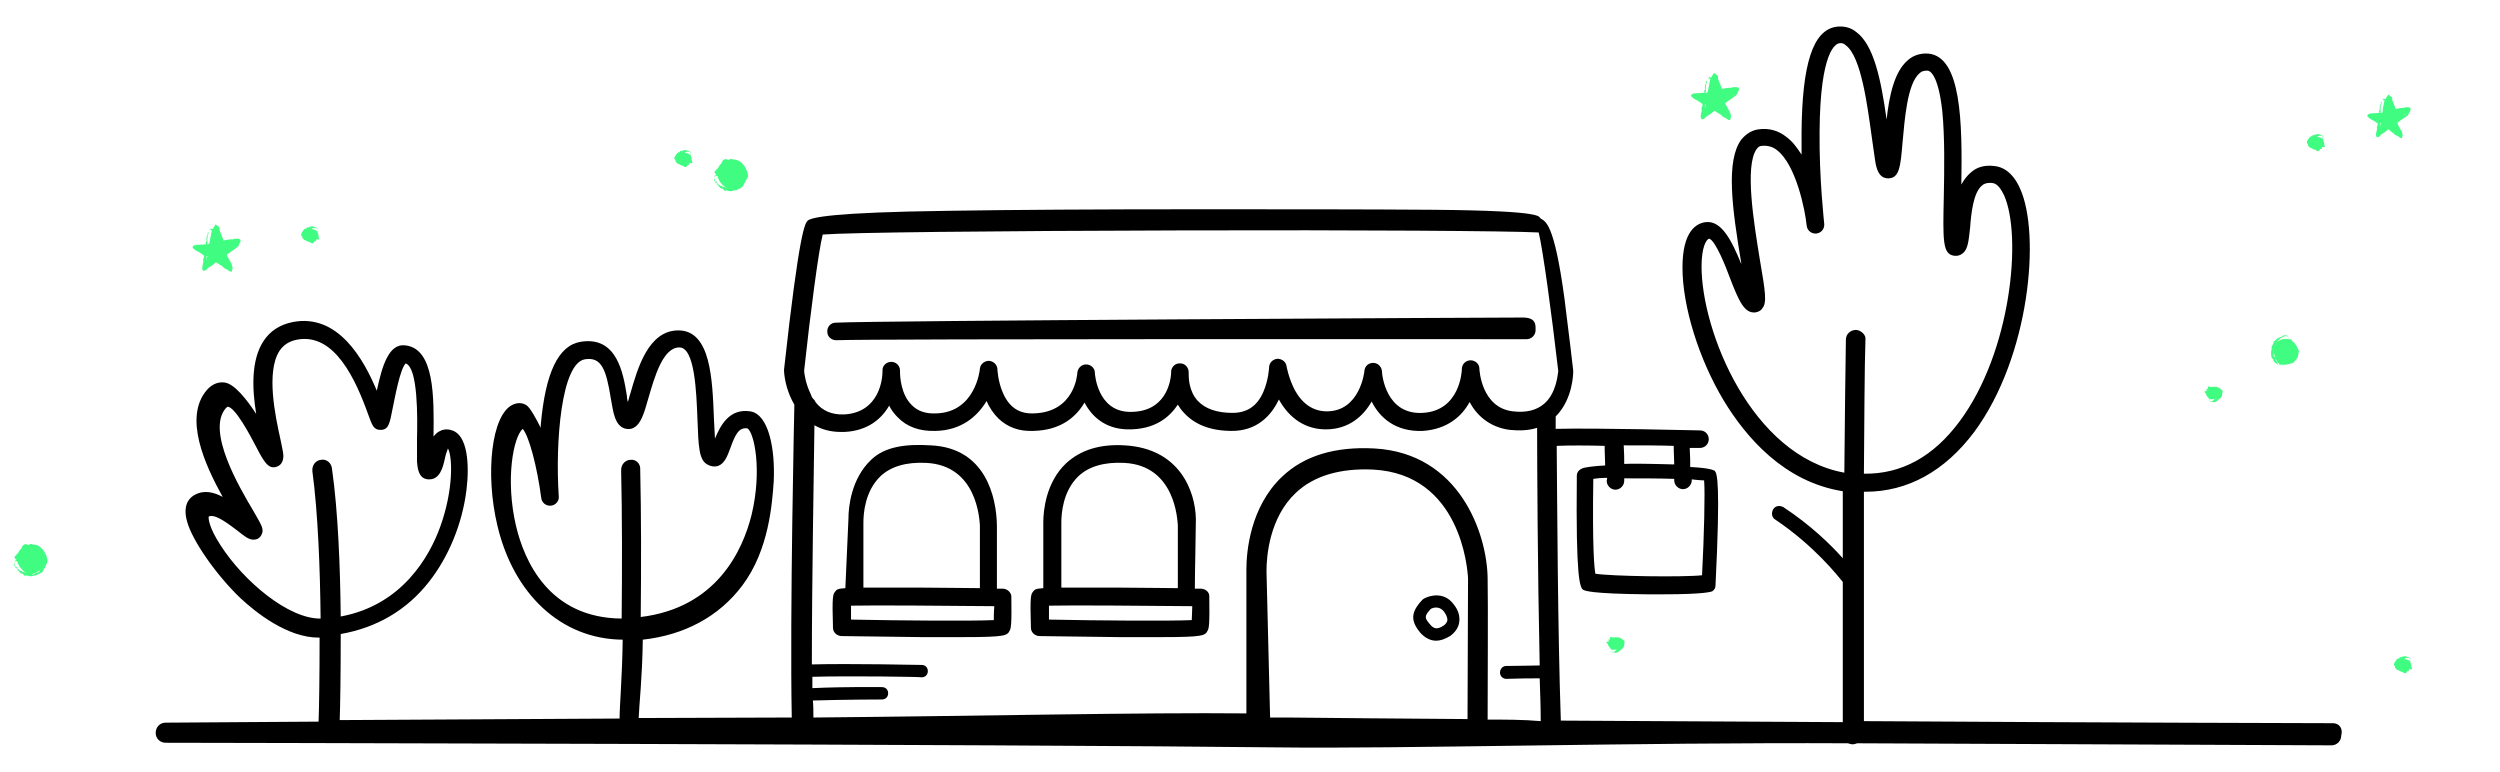 <?xml version="1.0" encoding="utf-8"?>
<!-- Generator: Adobe Illustrator 22.1.0, SVG Export Plug-In . SVG Version: 6.00 Build 0)  -->
<svg version="1.1" id="Layer_1" xmlns="http://www.w3.org/2000/svg" xmlns:xlink="http://www.w3.org/1999/xlink" x="0px" y="0px"
	 viewBox="0 0 485 149.7" style="enable-background:new 0 0 485 149.7;" xml:space="preserve">
<style type="text/css">
	.st0{fill:#40FC81;}
</style>
<title>estudio</title>
<desc>Created with Sketch.</desc>
<g>
	<polygon class="st0" points="331.3,14.7 331.3,14.7 331.4,14.8 	"/>
	<path class="st0" d="M331.4,15.2C331.5,15.2,331.5,15.2,331.4,15.2c0-0.1-0.1-0.2-0.2-0.3C331.1,14.9,331.6,15.1,331.4,15.2z"/>
	<path class="st0" d="M331.4,15.2c-0.1,0.1,0,0.1,0.1,0.2C331.4,15.3,331.6,15.2,331.4,15.2z"/>
	<path class="st0" d="M337.2,17c-0.2-0.1-0.4-0.1-0.7-0.1s-0.6,0.1-0.9,0.2c0,0,0,0,0.1-0.1c-0.7,0.1-1,0.1-1.4,0.2l0,0
		c-0.1,0-0.1,0-0.2,0.1c-0.3-0.8-0.6-1.5-0.8-2c0-0.3,0-0.6-0.2-0.8l-0.1,0.1c0-0.2-0.1-0.2-0.2-0.3c-0.1,0-0.1,0-0.1,0l0,0
		l-0.1-0.1l0,0c-0.1-0.1-0.2,0-0.2,0.2l0,0c-0.1,0.1-0.2,0.2-0.3,0.4c0,0,0,0,0,0.1c0,0,0,0.1-0.1,0.1c0,0-0.1,0-0.2,0
		c0-0.1-0.2,0.1-0.2-0.1c-0.1,0-0.1,0.3,0,0.3s0.2,0.1,0.2,0.1c-0.1,0.5-0.3,1.4-0.5,2.6c-0.1,0-0.2,0-0.2,0.1c-0.1,0-0.1,0-0.2,0
		c0-0.1,0-0.2,0-0.3h0.1c-0.2-0.7,0-1.3,0.2-2c-0.1,0-0.1,0.1-0.2,0c-0.1,0.2,0.1,0.4-0.1,0.6h-0.1c-0.1,0.1,0.2,0.1,0.1,0.2
		c-0.1,0-0.1,0-0.1,0c0,0.3-0.1,0.6,0,0.9c-0.2,0-0.1,0.3-0.2,0.4c0.1,0.1,0,0.2,0.1,0.2l0,0c-0.6,0-1.1,0.1-1.7,0.1
		c-0.4,0-0.7,0.1-0.9,0.3c-0.1,0.2,0,0.3,0.1,0.4s0.3,0.2,0.4,0.3h-0.1c0.7,0.3,1.3,0.7,1.8,1.1c0,0.3-0.1,0.5-0.2,0.8
		c0.1,0.3,0,0.7-0.1,1.1s-0.1,0.8,0.1,1l0,0c0.3,0.1,0.5-0.1,0.7-0.2c0.1-0.1,0.1-0.2,0.2-0.3c0.5-0.2,1.1-0.7,1.6-1.1
		c0.2,0.1,0.4,0.2,0.5,0.3c0.2,0.1,0.3,0.2,0.5,0.3c0.1,0.1,0.2,0.1,0.3,0.2c0.2,0.3,0.6,0.5,0.9,0.6l0.1,0.1
		c0.6,0.4,0.8,0.4,0.8,0.1c0.1-0.2,0.1-0.4,0.1-0.7c-0.1-0.4-0.2-0.7-0.4-1c-0.2-0.4-0.4-0.7-0.6-1.1c0-0.1-0.1-0.2-0.1-0.3
		c0.7-0.5,1.4-1,2.1-1.5c0.2-0.2,0.3-0.4,0.3-0.6C337.5,17.4,337.4,17.1,337.2,17z M331,20.1c-0.1,0.4-0.2,0.7-0.3,1.1
		c0-0.2,0.1-0.5,0.1-0.7l0,0c0-0.1-0.1-0.1-0.1-0.2c0,0,0,0,0.1,0C331,20.4,331,20.2,331,20.1L331,20.1z M335.9,18.6
		c0.2-0.1,0.3-0.2,0.4-0.3C336.3,18.4,336.1,18.5,335.9,18.6z M336.4,18.2L336.4,18.2C336.5,18.2,336.5,18.2,336.4,18.2L336.4,18.2z
		"/>
</g>
<g>
	<polygon class="st0" points="462.3,18.9 462.3,18.9 462.3,19 	"/>
	<path class="st0" d="M462.3,19.3C462.4,19.3,462.4,19.3,462.3,19.3c0-0.1-0.1-0.2-0.2-0.3C462.1,19.1,462.5,19.2,462.3,19.3z"/>
	<path class="st0" d="M462.3,19.3c-0.1,0.1,0,0.1,0.1,0.2C462.3,19.4,462.5,19.3,462.3,19.3z"/>
	<path class="st0" d="M467.5,20.9c-0.2-0.1-0.4-0.1-0.6-0.1c-0.3,0-0.5,0.1-0.8,0.2c0,0,0,0,0.1-0.1c-0.6,0.1-0.9,0.1-1.2,0.2l0,0
		c-0.1,0-0.1,0-0.2,0.1c-0.3-0.7-0.5-1.3-0.7-1.8c0-0.3,0-0.5-0.2-0.7l-0.1,0.1c0-0.2-0.1-0.2-0.2-0.3c-0.1,0-0.1,0-0.1,0l0,0
		l-0.1-0.1l0,0c-0.1-0.1-0.2,0-0.2,0.2l0,0c-0.1,0.1-0.2,0.2-0.3,0.4c0,0,0,0,0,0.1c0,0,0,0.1-0.1,0.1c0,0-0.1,0-0.2,0
		c0-0.1-0.2,0.1-0.2-0.1c-0.1,0-0.1,0.3,0,0.3s0.2,0.1,0.2,0.1c-0.1,0.4-0.3,1.2-0.4,2.3c-0.1,0-0.2,0-0.2,0.1c-0.1,0-0.1,0-0.2,0
		c0-0.1,0-0.2,0-0.3h0.1c-0.2-0.6,0-1.2,0.2-1.8c-0.1,0-0.1,0.1-0.2,0c-0.1,0.2,0.1,0.4-0.1,0.5h-0.1c-0.1,0.1,0.2,0.1,0.1,0.2
		c-0.1,0-0.1,0-0.1,0c0,0.3-0.1,0.5,0,0.8c-0.2,0-0.1,0.3-0.2,0.4c0.1,0.1,0,0.2,0.1,0.2l0,0c-0.5,0-1,0.1-1.5,0.1
		c-0.4,0-0.6,0.1-0.8,0.3c-0.1,0.2,0,0.3,0.1,0.4s0.3,0.2,0.4,0.3h-0.1c0.6,0.3,1.2,0.6,1.6,1c0,0.3-0.1,0.4-0.2,0.7
		c0.1,0.3,0,0.6-0.1,1s-0.1,0.7,0.1,0.9l0,0c0.3,0.1,0.4-0.1,0.6-0.2c0.1-0.1,0.1-0.2,0.2-0.3c0.4-0.2,1-0.6,1.4-1
		c0.2,0.1,0.4,0.2,0.4,0.3c0.2,0.1,0.3,0.2,0.4,0.3c0.1,0.1,0.2,0.1,0.3,0.2c0.2,0.3,0.5,0.4,0.8,0.5l0.1,0.1
		c0.5,0.4,0.7,0.4,0.7,0.1c0.1-0.2,0.1-0.4,0.1-0.6c-0.1-0.4-0.2-0.6-0.4-0.9c-0.2-0.4-0.4-0.6-0.5-1c0-0.1-0.1-0.2-0.1-0.3
		c0.6-0.4,1.2-0.9,1.9-1.3c0.2-0.2,0.3-0.4,0.3-0.5C467.8,21.3,467.7,21,467.5,20.9z M462,23.7c-0.1,0.4-0.2,0.6-0.3,1
		c0-0.2,0.1-0.4,0.1-0.6l0,0c0-0.1-0.1-0.1-0.1-0.2c0,0,0,0,0.1,0C462,23.9,462,23.8,462,23.7L462,23.7z M466.3,22.3
		c0.2-0.1,0.3-0.2,0.4-0.3C466.7,22.2,466.5,22.2,466.3,22.3z M466.8,22L466.8,22C466.9,22,466.9,22,466.8,22L466.8,22z"/>
</g>
<g>
	<polygon class="st0" points="40.6,44.1 40.6,44.1 40.7,44.2 	"/>
	<path class="st0" d="M40.7,44.6C40.8,44.6,40.8,44.6,40.7,44.6c0-0.1-0.1-0.2-0.2-0.3C40.4,44.3,40.9,44.5,40.7,44.6z"/>
	<path class="st0" d="M40.7,44.6c-0.1,0.1,0,0.1,0.1,0.2C40.7,44.7,40.9,44.6,40.7,44.6z"/>
	<path class="st0" d="M46.5,46.4c-0.2-0.1-0.4-0.1-0.7-0.1s-0.6,0.1-0.9,0.2c0,0,0,0,0.1-0.1c-0.7,0.1-1,0.1-1.4,0.2l0,0
		c-0.1,0-0.1,0-0.2,0.1c-0.3-0.8-0.6-1.5-0.8-2c0-0.3,0-0.6-0.2-0.8L42.3,44c0-0.2-0.1-0.2-0.2-0.3c-0.1,0-0.1,0-0.1,0l0,0l-0.1-0.1
		l0,0c-0.1-0.1-0.2,0-0.2,0.2l0,0c-0.1,0.1-0.2,0.2-0.3,0.4c0,0,0,0,0,0.1c0,0,0,0.1-0.1,0.1c0,0-0.1,0-0.2,0c0-0.1-0.2,0.1-0.2-0.1
		c-0.1,0-0.1,0.3,0,0.3s0.2,0.1,0.2,0.1c-0.1,0.5-0.3,1.4-0.5,2.6c-0.1,0-0.2,0-0.2,0.1c-0.1,0-0.1,0-0.2,0c0-0.1,0-0.2,0-0.3h0.1
		c-0.2-0.7,0-1.3,0.2-2c-0.1,0-0.1,0.1-0.2,0c-0.1,0.2,0.1,0.4-0.1,0.6h-0.1c-0.1,0.1,0.2,0.1,0.1,0.2c-0.1,0-0.1,0-0.1,0
		c0,0.3-0.1,0.6,0,0.9c-0.2,0-0.1,0.3-0.2,0.4c0.1,0.1,0,0.2,0.1,0.2l0,0c-0.6,0-1.1,0.1-1.7,0.1c-0.4,0-0.7,0.1-0.9,0.3
		c-0.1,0.2,0,0.3,0.1,0.4s0.3,0.2,0.4,0.3h-0.1c0.7,0.3,1.3,0.7,1.8,1.1c0,0.3-0.1,0.5-0.2,0.8c0.1,0.3,0,0.7-0.1,1.1
		c-0.1,0.4-0.1,0.8,0.1,1l0,0c0.3,0.1,0.5-0.1,0.7-0.2c0.1-0.1,0.1-0.2,0.2-0.3c0.5-0.2,1.1-0.7,1.6-1.1c0.2,0.1,0.4,0.2,0.5,0.3
		c0.2,0.1,0.3,0.2,0.5,0.3c0.1,0.1,0.2,0.1,0.3,0.2c0.2,0.3,0.6,0.5,0.9,0.6l0.1,0.1c0.6,0.4,0.8,0.4,0.8,0.1
		c0.1-0.2,0.1-0.4,0.1-0.7c-0.1-0.4-0.2-0.7-0.4-1c-0.2-0.4-0.4-0.7-0.6-1.1c0-0.1-0.1-0.2-0.1-0.3c0.7-0.5,1.4-1,2.1-1.5
		c0.2-0.2,0.3-0.4,0.3-0.6C46.8,46.8,46.7,46.5,46.5,46.4z M40.3,49.5c-0.1,0.4-0.2,0.7-0.3,1.1c0-0.2,0.1-0.5,0.1-0.7l0,0
		c0-0.1-0.1-0.1-0.1-0.2c0,0,0,0,0.1,0C40.3,49.8,40.3,49.6,40.3,49.5L40.3,49.5z M45.2,48c0.2-0.1,0.3-0.2,0.4-0.3
		C45.6,47.8,45.4,47.9,45.2,48z M45.7,47.6L45.7,47.6C45.8,47.6,45.8,47.6,45.7,47.6L45.7,47.6z"/>
</g>
<g>
	<path class="st0" d="M3.3,108.8c-0.1-1,0.7-2.8,2.3-3.1c2.6-0.6,3.7,2.4,3.6,3.2c-0.1,0.8-1.9,2.4-3.3,2.5
		C4.6,111.3,3.5,109.7,3.3,108.8z"/>
	<g>
		<path class="st0" d="M2.7,108.8L2.7,108.8L2.7,108.8z"/>
		<path class="st0" d="M2.9,109C2.9,109,3,109,2.9,109c0,0-0.1,0-0.2-0.1C2.5,108.9,3,109,2.9,109z"/>
		<path class="st0" d="M2.9,109.1C2.8,109.2,3,109.1,2.9,109.1C2.9,109.1,3,109,2.9,109.1z"/>
		<path class="st0" d="M4.9,111.5L4.9,111.5L4.9,111.5z"/>
		<path class="st0" d="M5.9,111.2L5.9,111.2c-0.1,0.1-0.3-0.1-0.4,0l0,0c-0.3-0.1-0.7-0.2-1.1-0.3l0,0c0,0-0.1,0.1-0.1,0l0,0
			c0-0.2-0.3-0.1-0.2-0.2c0,0-0.1,0-0.1,0.1c-0.3-0.2-0.5-0.4-0.8-0.7l0.1-0.1c-0.4-0.1-0.5-0.4-0.4-0.7c-0.1,0-0.1,0.1-0.2,0.1
			c-0.1,0.1,0.2,0.1,0.1,0.2H2.7c0,0.1,0.2-0.1,0.1,0c0,0.1-0.1,0-0.1,0c0.1,0.1,0.1,0.3,0.3,0.3c-0.1,0.1,0.1,0.1,0,0.3
			c0.1,0,0.1,0,0.2,0c0.2,0.4,0.6,0.8,0.9,1.1c0.4-0.2,0.4,0.3,0.7,0.4l0,0c0.1,0,0.2-0.1,0.3,0l0.1-0.1c0.3,0.2,0.6,0.2,0.9,0.2
			c0.3-0.1,0.6-0.2,0.9-0.2c0.6-0.3,1.3-0.4,1.5-1.2l0,0c0.1-0.2,0.3-0.3,0.3-0.4l0,0c0-0.3,0.1-0.5,0.3-0.7c0.1-0.3,0-0.6-0.1-0.7
			c-0.1-0.5-0.3-1-0.7-1.5h0.1c-0.3-0.2-0.3-0.8-0.8-1c-0.1-0.2-0.4-0.2-0.7-0.3c-0.2,0-0.5,0.1-0.7-0.2c-0.1-0.2-0.3,0-0.4,0
			c-0.1,0.1-0.2,0.2-0.4,0.1c-0.7-0.4-1.1,0.2-1.3,0.8c-0.5,0.2-0.4,0.9-0.9,1c0.1,0.3-0.4,0.3-0.4,0.6h0.1c-0.3,0.1,0.3,0.2,0,0.3
			l0,0c-0.2,0,0.4,0.1,0.2,0.1h0.1c0,0.1-0.1,0-0.1,0.1c0,0,0.2,0,0.1,0c-0.4,0,0.1,0.1-0.3,0.2c0,0-0.1,0.1-0.2,0
			c0,0,0,0.1,0.2,0.1s0.3,0,0.5-0.1H3.3c0.1,0,0.1,0,0.2,0c0-0.1,0.2-0.1,0.3-0.1l0,0c-0.2,0-0.1-0.1,0-0.1h0.1c0.2,0-0.3-0.1,0,0
			c-0.1-0.1,0-0.3,0-0.4c-0.1,0,0-0.1-0.2-0.1c0.2,0,0.3-0.1,0.3-0.1l0,0c0.3,0-0.2-0.2,0.1-0.1c-0.2-0.1,0.1-0.1-0.1-0.2
			c0.1,0,0.1,0,0.1,0.1c0.1-0.1,0.2-0.2,0.3-0.3c-0.1-0.2,0.2-0.1,0-0.4c0.1,0,0.3,0,0.2-0.2l0,0c0.1-0.1,0.1-0.2,0.1-0.4
			c0.2,0.2,0.2,0.1,0.3,0.2c0-0.1,0.1-0.2,0.1-0.4c0.1,0.1,0-0.1,0.1,0.1c0-0.5,0.6-0.5,0.9-0.1l0,0c0-0.1,0-0.3,0.1-0.5l0,0
			c0.1,0,0.1,0.1,0.2,0.1c0,0,0,0,0,0.1c0.1-0.1,0.1,0.2,0.2,0v0.1V106c0,0.1,0,0.2,0,0.1c0.4,0.1,1,0.2,1.4,0.6H7.9h0.2
			c0,0,0,0-0.1,0c0,0.2,0.2,0.2,0.3,0.3c0,0-0.1,0-0.1,0.1c0.2,0-0.1,0.3,0.2,0.1l-0.1,0.1c0.3,0.2,0.4,0.4,0.3,0.7
			c0.4,0.1,0.2,0.4,0.5,0.6H9c0.1,0.1,0.1,0.3,0,0.5c-0.1,0.1-0.2,0.3-0.3,0.4s-0.1,0.2-0.2,0.3L8.3,110c0.1,0.4-0.5,0.2-0.5,0.6
			l-0.1-0.1c0.1,0.2-0.2,0.1,0,0.3H7.6c0.1,0.4-0.4,0-0.4,0.4v-0.1c0,0.1-0.1,0.1-0.1,0.1s0,0,0-0.1c-0.3-0.1-0.3,0.2-0.5,0.3v-0.1
			c0,0.2-0.2,0.1-0.3,0.2v-0.1v0.1v-0.1C6.2,111,6.1,111.2,5.9,111.2z"/>
		<path class="st0" d="M4.4,110.8L4.4,110.8C4.4,110.7,4.4,110.7,4.4,110.8z"/>
		<path class="st0" d="M3.9,108.5L3.9,108.5C4,108.5,3.9,108.5,3.9,108.5z"/>
	</g>
</g>
<g>
	<path class="st0" d="M139.2,34.1c-0.1-1,0.7-2.8,2.3-3.1c2.6-0.6,3.7,2.4,3.6,3.2c-0.1,0.8-1.9,2.4-3.3,2.5
		C140.4,36.6,139.3,35,139.2,34.1z"/>
	<g>
		<path class="st0" d="M138.6,34.2L138.6,34.2L138.6,34.2z"/>
		<path class="st0" d="M138.8,34.3C138.8,34.3,138.9,34.3,138.8,34.3c0,0-0.1,0-0.2-0.1C138.4,34.2,138.9,34.3,138.8,34.3z"/>
		<path class="st0" d="M138.8,34.4C138.6,34.5,138.9,34.4,138.8,34.4C138.8,34.4,138.9,34.3,138.8,34.4z"/>
		<path class="st0" d="M140.8,36.8L140.8,36.8L140.8,36.8z"/>
		<path class="st0" d="M141.7,36.5L141.7,36.5c-0.1,0.1-0.3-0.1-0.4,0l0,0c-0.3-0.1-0.7-0.2-1.1-0.3l0,0c0,0-0.1,0.1-0.1,0l0,0
			c0-0.2-0.3-0.1-0.2-0.2c0,0-0.1,0-0.1,0.1c-0.3-0.2-0.5-0.4-0.8-0.7l0.1-0.1c-0.4-0.1-0.5-0.4-0.4-0.7c-0.1,0-0.1,0.1-0.2,0.1
			c-0.1,0.1,0.2,0.1,0.1,0.2h-0.1c0,0.1,0.2-0.1,0.1,0c0,0.1-0.1,0-0.1,0c0.1,0.1,0.1,0.3,0.3,0.3c-0.1,0.1,0.1,0.1,0,0.3
			c0.1,0,0.1,0,0.2,0c0.2,0.4,0.6,0.8,0.9,1.1c0.4-0.2,0.4,0.3,0.7,0.4l0,0c0.1,0,0.2-0.1,0.3,0l0.1-0.1c0.3,0.2,0.6,0.2,0.9,0.2
			c0.3-0.1,0.6-0.2,0.9-0.2c0.6-0.3,1.3-0.4,1.5-1.2l0,0c0.1-0.2,0.3-0.3,0.3-0.4l0,0c0-0.3,0.1-0.5,0.3-0.7c0.1-0.3,0-0.6-0.1-0.7
			c-0.1-0.5-0.3-1-0.7-1.5h0.1c-0.3-0.2-0.3-0.8-0.8-1c-0.1-0.2-0.4-0.2-0.7-0.3c-0.2,0-0.5,0.1-0.7-0.2c-0.1-0.2-0.3,0-0.4,0
			c-0.1,0.1-0.2,0.2-0.4,0.1c-0.7-0.4-1.1,0.2-1.3,0.8c-0.5,0.2-0.4,0.9-0.9,1c0.1,0.3-0.4,0.3-0.4,0.6h0.1c-0.3,0.1,0.3,0.2,0,0.3
			l0,0c-0.2,0,0.4,0.1,0.2,0.1h0.1c0,0.1-0.1,0-0.1,0.1c0,0,0.2,0,0.1,0c-0.4,0,0.1,0.1-0.3,0.2c0,0-0.1,0.1-0.2,0
			c0,0,0,0.1,0.2,0.1s0.3,0,0.5-0.1h-0.1c0.1,0,0.1,0,0.2,0c0-0.1,0.2-0.1,0.3-0.1l0,0c-0.2,0-0.1-0.1,0-0.1h0.1c0.2,0-0.3-0.1,0,0
			c-0.1-0.1,0-0.3,0-0.4c-0.1,0,0-0.1-0.2-0.1c0.2,0,0.3-0.1,0.3-0.1l0,0c0.3,0-0.2-0.2,0.1-0.1c-0.2-0.1,0.1-0.1-0.1-0.2
			c0.1,0,0.1,0,0.1,0.1c0.1-0.1,0.2-0.2,0.3-0.3c-0.1-0.2,0.2-0.1,0-0.4c0.1,0,0.3,0,0.2-0.2l0,0c0.1-0.1,0.1-0.2,0.1-0.4
			c0.2,0.2,0.2,0.1,0.3,0.2c0-0.1,0.1-0.2,0.1-0.4c0.1,0.1,0-0.1,0.1,0.1c0-0.5,0.6-0.5,0.9-0.1l0,0c0-0.1,0-0.3,0.1-0.5l0,0
			c0.1,0,0.1,0.1,0.2,0.1c0,0,0,0,0,0.1c0.1-0.1,0.1,0.2,0.2,0v0.1v-0.1c0,0.1,0,0.2,0,0.1c0.4,0.1,1,0.2,1.4,0.6h-0.1h0.2
			c0,0,0,0-0.1,0c0,0.2,0.2,0.2,0.3,0.3c0,0-0.1,0-0.1,0.1c0.2,0-0.1,0.3,0.2,0.1l-0.1,0.1c0.3,0.2,0.4,0.4,0.3,0.7
			c0.4,0.1,0.2,0.4,0.5,0.6h-0.1c0.1,0.1,0.1,0.3,0,0.5c-0.1,0.1-0.2,0.3-0.3,0.4s-0.1,0.2-0.2,0.3l-0.1-0.1
			c0.1,0.4-0.5,0.2-0.5,0.6l-0.1-0.1c0.1,0.2-0.2,0.1,0,0.3h-0.1c0.1,0.4-0.4,0-0.4,0.4v-0.1c0,0.1-0.1,0.1-0.1,0.1s0,0,0-0.1
			c-0.3-0.1-0.3,0.2-0.5,0.3v-0.1c0,0.2-0.2,0.1-0.3,0.2v-0.1v0.1v-0.1C142,36.3,141.9,36.5,141.7,36.5z"/>
		<path class="st0" d="M140.2,36.1L140.2,36.1C140.2,36,140.2,36,140.2,36.1z"/>
		<path class="st0" d="M139.7,33.8L139.7,33.8C139.8,33.9,139.7,33.8,139.7,33.8z"/>
	</g>
</g>
<g>
	<path class="st0" d="M444,65.8c0.8,0.2,2,1.4,1.9,2.8c-0.2,2.3-3.1,2.3-3.7,2s-1.4-2.3-1-3.5C441.6,65.9,443.2,65.6,444,65.8z"/>
	<g>
		<polygon class="st0" points="444.2,65.1 444.2,65.1 444.1,65.2 		"/>
		<path class="st0" d="M444,65.3C444,65.3,444,65.4,444,65.3c0,0,0.1-0.1,0.1-0.2C444.1,64.9,444,65.4,444,65.3z"/>
		<path class="st0" d="M443.9,65.3C443.9,65.2,443.8,65.4,443.9,65.3C443.9,65.3,443.9,65.4,443.9,65.3z"/>
		<path class="st0" d="M441.3,66.3C441.3,66.3,441.3,66.2,441.3,66.3C441.3,66.2,441.3,66.2,441.3,66.3z"/>
		<path class="st0" d="M441.3,67.1L441.3,67.1c0-0.2,0.2-0.2,0.2-0.4l0,0c0.2-0.2,0.3-0.5,0.5-0.8c0,0,0,0,0,0.1v-0.1c0,0,0,0,0,0.1
			c0.1,0.1,0.1-0.2,0.2-0.1v-0.1c0.2-0.2,0.5-0.3,0.8-0.5v0.1c0.2-0.3,0.5-0.2,0.8-0.1c0-0.1,0-0.1,0-0.2c-0.1-0.1-0.2,0.2-0.3,0V65
			c-0.1,0,0,0.2-0.1,0.1c0-0.1,0-0.1,0-0.1c-0.1,0-0.3,0-0.4,0.2c0-0.2-0.1,0-0.2-0.1c0,0.1-0.1,0.1,0,0.2c-0.4,0-0.8,0.3-1.2,0.5
			c0,0.4-0.4,0.2-0.5,0.5l0,0c0,0.1,0,0.2-0.1,0.3c0,0,0,0.1,0.1,0.1c-0.3,0.2-0.4,0.5-0.4,0.7c0,0.3,0,0.5-0.1,0.8
			c0,0.6-0.1,1.2,0.5,1.6c0,0,0,0-0.1,0c0.1,0.1,0.1,0.3,0.2,0.4l0,0c0.2,0.1,0.3,0.3,0.5,0.4c0.2,0.2,0.4,0.2,0.6,0.1
			c0.4,0.1,0.9,0,1.4-0.1v0.1c0.3-0.2,0.8,0,1.1-0.3c0.2,0,0.3-0.3,0.4-0.5s0.1-0.4,0.3-0.5c0.2,0,0.2-0.2,0.1-0.4
			c0-0.2-0.1-0.3,0.1-0.4c0.6-0.4,0.1-1-0.3-1.2c0-0.5-0.6-0.5-0.6-1c-0.3,0-0.1-0.5-0.3-0.6v0.1c0.1-0.3-0.3,0.2-0.2-0.1l0,0
			c0-0.2-0.3,0.3-0.2,0.1V66c-0.1,0,0-0.1,0-0.1L444,66c0.1-0.3-0.1,0,0-0.3c0,0,0-0.2,0.1-0.2c0,0-0.1-0.1-0.1,0.1
			s-0.1,0.3-0.1,0.5V66c0,0.1,0,0.1,0,0.2c0,0,0,0.2,0,0.3l0,0c0.1-0.1,0.1,0,0.1,0v0.1c-0.1,0.1,0.2-0.3,0,0c0.1,0,0.2,0,0.3,0.1
			c0.1-0.1,0.1,0.1,0.2-0.1c-0.1,0.2-0.1,0.3,0,0.3l0,0c-0.1,0.3,0.2-0.1,0,0.2c0.2-0.2,0,0.1,0.3,0l-0.1,0.1
			c0.1,0.1,0.1,0.2,0.1,0.3c0.2-0.1,0,0.2,0.3,0.1c0,0.1-0.1,0.2,0,0.2l0,0c0.1,0.1,0.1,0.2,0.3,0.2c-0.3,0.1-0.2,0.1-0.3,0.2
			c0.1,0,0.1,0.1,0.3,0.2c-0.1,0,0.1,0.1-0.1,0.1c0.4,0.2,0.2,0.6-0.1,0.7l0,0c0.1,0.1,0.3,0.2,0.4,0.3l0,0c0,0.1-0.2,0-0.2,0.1
			c0,0,0,0-0.1,0c0.1,0.1-0.2,0-0.1,0.1l0,0v0.1c-0.1,0-0.1-0.1-0.1-0.1c-0.2,0.3-0.4,0.8-0.9,0.9v-0.1v0.1c0,0,0,0,0-0.1
			c-0.1-0.1-0.2,0.1-0.3,0.1v-0.1c0,0.2-0.2-0.2-0.2,0.2v-0.1c-0.2,0.2-0.5,0.2-0.7,0.1c-0.2,0.3-0.4,0-0.7,0.2v-0.1
			c-0.2,0.1-0.3-0.1-0.4-0.2s-0.1-0.3-0.2-0.4c0-0.1-0.1-0.2-0.2-0.3h0.1c-0.4-0.1,0.1-0.5-0.3-0.6h0.1c-0.2,0,0-0.1-0.3-0.1
			l0.1-0.1c-0.4-0.1,0.1-0.3-0.2-0.4h0.1c-0.1,0-0.1-0.1-0.1-0.1s0,0,0.1,0c0.3-0.2-0.1-0.3,0-0.5h0.1c-0.1-0.1,0-0.2-0.1-0.3h0.1
			l-0.1-0.1h0.1C441.3,67.4,441.3,67.2,441.3,67.1z"/>
		<path class="st0" d="M442.1,66L442.1,66L442.1,66z"/>
		<path class="st0" d="M444,66.3L444,66.3L444,66.3z"/>
	</g>
</g>
<g>
	<polygon class="st0" points="428.5,77.9 428.5,77.9 428.6,77.7 	"/>
	<path class="st0" d="M428.8,77.7L428.8,77.7c0,0-0.1,0.1-0.2,0.2C428.5,78,428.8,77.6,428.8,77.7z"/>
	<path class="st0" d="M428.9,77.6C428.8,77.8,428.9,77.5,428.9,77.6C428.7,77.8,428.8,77.7,428.9,77.6z"/>
	<path class="st0" d="M427.9,76.3c0.1,0.3,0.2,0.6,0.5,0.8c0,0.1,0,0.2,0.1,0.2h0.1c-0.1,0.1,0.1,0,0.1,0l0,0c0,0,0,0-0.1,0.1l0,0
		c-0.1,0.1,0,0,0.1,0c0,0,0,0,0,0.1l0,0l0,0c0,0,0,0-0.1,0.1c0,0-0.1,0.1-0.2,0.2c0,0,0,0.1,0.1-0.1c0.1-0.1,0.1-0.1,0.1-0.3
		c0.3,0.1,0.8,0.1,1.1-0.1l-0.1,0.1c0,0,0,0,0-0.1v0.1v-0.1c-0.1-0.2-0.1,0.1-0.1,0c0,0,0,0.1,0.1,0.2c-0.2,0.1-0.2,0.2-0.4,0.3
		v-0.1c-0.1,0.3-0.4,0.1-0.5,0.1c-0.1,0.1,0,0.1-0.1,0.1c0,0.1,0.2-0.2,0.2,0V78c0,0.1,0-0.2,0.1-0.1s-0.1,0.1,0,0.1s0.2,0,0.3-0.1
		c0.1,0.2,0.1,0,0.2,0.2c0-0.1,0.1,0,0.1-0.1c0.3,0.1,0.5-0.2,0.7-0.3c0-0.3,0.3-0.1,0.3-0.2l0,0c0-0.1,0.1-0.1,0.1-0.1v-0.1
		c0.2-0.1,0.3-0.2,0.4-0.4c0.1-0.1,0.1-0.4,0.1-0.5c0.1-0.4,0.2-0.8-0.4-0.9c0,0,0,0,0.1,0c-0.1-0.1-0.1-0.2-0.2-0.2l0,0
		c-0.4-0.1-0.5-0.4-0.7-0.2c-0.3-0.1-0.5-0.1-0.8,0V75c-0.2,0.2-0.5-0.1-0.6,0c-0.1-0.1-0.2,0.2-0.2,0.3c0,0.1-0.1,0.1,0,0.2
		c0,0,0,0-0.1,0c0,0,0,0.1-0.1,0c-0.2,0-0.1,0.1,0,0.2c0,0.1-0.1,0.1,0,0.2l0,0C427.5,75.8,427.6,76.1,427.9,76.3z M430.5,76
		L430.5,76C430.6,76,430.6,76,430.5,76z M430.5,76L430.5,76C430.6,75.9,430.6,75.9,430.5,76L430.5,76z M430.6,75.9L430.6,75.9
		C430.7,75.8,430.5,75.8,430.6,75.9z M430.5,75.7L430.5,75.7L430.5,75.7L430.5,75.7z"/>
</g>
<g>
	<polygon class="st0" points="312.5,126.5 312.5,126.5 312.5,126.4 	"/>
	<path class="st0" d="M312.7,126.3L312.7,126.3c0,0-0.1,0.1-0.2,0.2S312.7,126.2,312.7,126.3z"/>
	<path class="st0" d="M312.8,126.3C312.7,126.4,312.8,126.2,312.8,126.3C312.6,126.4,312.7,126.3,312.8,126.3z"/>
	<path class="st0" d="M311.9,124.9c0.1,0.3,0.2,0.6,0.5,0.8c0,0.1,0,0.2,0.1,0.2h0.1c-0.1,0.1,0.1,0,0.1,0l0,0c0,0,0,0-0.1,0.1l0,0
		c-0.1,0.1,0,0,0.1,0c0,0,0,0,0,0.1l0,0l0,0c0,0,0,0-0.1,0.1c0,0-0.1,0.1-0.2,0.2c0,0,0,0.1,0.1-0.1c0.1-0.1,0.1-0.1,0.1-0.3
		c0.3,0.1,0.8,0.1,1.1-0.1l-0.1,0.1c0,0,0,0,0-0.1v0.1v-0.1c-0.1-0.2-0.1,0.1-0.1,0c0,0,0,0.1,0.1,0.2c-0.2,0.1-0.2,0.2-0.4,0.3
		v-0.1c-0.1,0.3-0.4,0.1-0.5,0.1c-0.1,0.1,0,0.1-0.1,0.1c0,0.1,0.2-0.2,0.2,0v0.1c0,0.1,0-0.2,0.1-0.1c0,0.1-0.1,0.1,0,0.1
		s0.2,0,0.3-0.1c0.1,0.2,0.1,0,0.2,0.2c0-0.1,0.1,0,0.1-0.1c0.3,0.1,0.5-0.2,0.7-0.3c0-0.3,0.3-0.1,0.3-0.2l0,0
		c0-0.1,0.1-0.1,0.1-0.1v-0.1c0.2-0.1,0.3-0.2,0.4-0.4s0.1-0.4,0.1-0.5c0.1-0.4,0.2-0.8-0.4-0.9c0,0,0,0,0.1,0
		c-0.1-0.1-0.1-0.2-0.2-0.2l0,0c-0.4-0.1-0.5-0.4-0.7-0.2c-0.3-0.1-0.5-0.1-0.8,0v-0.1c-0.2,0.2-0.5-0.1-0.6,0
		c-0.1-0.1-0.2,0.2-0.2,0.3c0,0.1-0.1,0.1,0,0.2c0,0,0,0-0.1,0c0,0,0,0.1-0.1,0c-0.2,0-0.1,0.1,0,0.2s-0.1,0.1,0,0.2l0,0
		C311.4,124.4,311.6,124.7,311.9,124.9z M314.4,124.7L314.4,124.7C314.5,124.6,314.5,124.6,314.4,124.7z M314.4,124.6L314.4,124.6
		C314.5,124.6,314.5,124.6,314.4,124.6L314.4,124.6z M314.5,124.6L314.5,124.6C314.6,124.4,314.5,124.5,314.5,124.6z M314.4,124.4
		L314.4,124.4L314.4,124.4L314.4,124.4z"/>
</g>
<g>
	<polygon class="st0" points="450.9,26.4 450.9,26.4 450.8,26.5 	"/>
	<path class="st0" d="M450.6,26.5L450.6,26.5c0,0,0.1-0.1,0.2-0.1C451,26.3,450.6,26.6,450.6,26.5z"/>
	<path class="st0" d="M450.5,26.5C450.6,26.4,450.5,26.6,450.5,26.5C450.7,26.4,450.6,26.5,450.5,26.5z"/>
	<path class="st0" d="M450.9,28.1c0-0.3,0-0.6-0.2-0.9c0-0.1,0.1-0.2,0-0.2h-0.1c0.1-0.1-0.1,0-0.1,0l0,0c0,0,0,0,0.1-0.1l0,0
		c0.1-0.1,0,0-0.1,0c0,0,0,0,0-0.1l0,0l0,0c0,0,0,0,0.1-0.1c0,0,0.1-0.1,0.2-0.1c0,0,0-0.1-0.1,0.1c-0.1,0.1-0.1,0.1-0.2,0.2
		c-0.2-0.2-0.7-0.4-1.1-0.3l0.1-0.1c0,0,0,0,0,0.1v-0.1v0.1c0,0.2,0.1-0.1,0.1,0c0,0,0-0.1,0-0.2c0.2,0,0.3-0.1,0.5-0.1v0.1
		c0.2-0.2,0.4,0,0.5,0.1c0.1-0.1,0-0.1,0.1-0.1c0-0.1-0.2,0.1-0.2-0.1v-0.1c0-0.1-0.1,0.2-0.1,0.1s0.1-0.1,0-0.1s-0.2-0.1-0.3,0
		c0-0.2-0.1,0-0.1-0.2c0,0.1-0.1,0-0.1,0.1c-0.2-0.2-0.5,0-0.8,0c-0.1,0.3-0.3,0-0.4,0.1l0,0c0,0.1-0.1,0.1-0.1,0.1v0.1
		c-0.2,0-0.4,0.1-0.5,0.2s-0.2,0.3-0.3,0.4c-0.2,0.3-0.5,0.7,0,1c0,0,0,0-0.1,0c0.1,0.1,0,0.2,0.1,0.3l0,0c0.3,0.2,0.3,0.5,0.6,0.4
		c0.2,0.2,0.4,0.3,0.7,0.3v0.1c0.2-0.1,0.4,0.3,0.6,0.2c0.1,0.1,0.2-0.1,0.3-0.2c0-0.1,0.1-0.1,0.1-0.2c0,0,0,0,0.1,0
		c0,0,0-0.1,0.1,0c0.2,0.1,0.1-0.1,0.1-0.2s0.1-0.1,0.1-0.2l0,0C451.1,28.7,451.1,28.4,450.9,28.1z M448.4,27.4L448.4,27.4
		C448.3,27.4,448.3,27.4,448.4,27.4z M448.4,27.5L448.4,27.5C448.3,27.5,448.3,27.5,448.4,27.5L448.4,27.5z M448.3,27.5L448.3,27.5
		C448.1,27.6,448.3,27.6,448.3,27.5z M448.3,27.7L448.3,27.7L448.3,27.7L448.3,27.7z"/>
</g>
<g>
	<polygon class="st0" points="467.8,127.7 467.8,127.7 467.7,127.8 	"/>
	<path class="st0" d="M467.5,127.8L467.5,127.8c0,0,0.1-0.1,0.2-0.1C467.9,127.6,467.5,127.9,467.5,127.8z"/>
	<path class="st0" d="M467.4,127.8C467.5,127.7,467.4,127.9,467.4,127.8C467.6,127.7,467.5,127.8,467.4,127.8z"/>
	<path class="st0" d="M467.8,129.4c0-0.3,0-0.6-0.2-0.9c0-0.1,0.1-0.2,0-0.2h-0.1c0.1-0.1-0.1,0-0.1,0l0,0c0,0,0,0,0.1-0.1l0,0
		c0.1-0.1,0,0-0.1,0c0,0,0,0,0-0.1l0,0l0,0c0,0,0,0,0.1-0.1c0,0,0.1-0.1,0.2-0.1c0,0,0-0.1-0.1,0.1c-0.1,0.1-0.1,0.1-0.2,0.2
		c-0.2-0.2-0.7-0.4-1.1-0.3l0.1-0.1c0,0,0,0,0,0.1v-0.1v0.1c0,0.2,0.1-0.1,0.1,0c0,0,0-0.1,0-0.2c0.2,0,0.3-0.1,0.5-0.1v0.1
		c0.2-0.2,0.4,0,0.5,0.1c0.1-0.1,0-0.1,0.1-0.1c0-0.1-0.2,0.1-0.2-0.1v-0.1c0-0.1-0.1,0.2-0.1,0.1s0.1-0.1,0-0.1s-0.2-0.1-0.3,0
		c0-0.2-0.1,0-0.1-0.2c0,0.1-0.1,0-0.1,0.1c-0.2-0.2-0.5,0-0.8,0c-0.1,0.3-0.3,0-0.4,0.1l0,0c0,0.1-0.1,0.1-0.1,0.1v0.1
		c-0.2,0-0.4,0.1-0.5,0.2s-0.2,0.3-0.3,0.4c-0.2,0.3-0.5,0.7,0,1c0,0,0,0-0.1,0c0.1,0.1,0,0.2,0.1,0.3l0,0c0.3,0.2,0.3,0.5,0.6,0.4
		c0.2,0.2,0.4,0.3,0.7,0.3v0.1c0.2-0.1,0.4,0.3,0.6,0.2c0.1,0.1,0.2-0.1,0.3-0.2c0-0.1,0.1-0.1,0.1-0.2c0,0,0,0,0.1,0
		c0,0,0-0.1,0.1,0c0.2,0.1,0.1-0.1,0.1-0.2c0-0.1,0.1-0.1,0.1-0.2l0,0C468,130,468,129.7,467.8,129.4z M465.3,128.7L465.3,128.7
		C465.2,128.7,465.2,128.7,465.3,128.7z M465.3,128.8L465.3,128.8C465.2,128.8,465.2,128.8,465.3,128.8L465.3,128.8z M465.2,128.8
		L465.2,128.8C465,128.9,465.2,128.9,465.2,128.8z M465.2,129L465.2,129L465.2,129L465.2,129z"/>
</g>
<g>
	<polygon class="st0" points="61.8,44.3 61.8,44.3 61.7,44.4 	"/>
	<path class="st0" d="M61.5,44.4L61.5,44.4c0,0,0.1-0.1,0.2-0.1C61.9,44.2,61.5,44.5,61.5,44.4z"/>
	<path class="st0" d="M61.4,44.4C61.5,44.3,61.4,44.5,61.4,44.4C61.6,44.3,61.5,44.4,61.4,44.4z"/>
	<path class="st0" d="M61.8,46c0-0.3,0-0.6-0.2-0.9c0-0.1,0.1-0.2,0-0.2h-0.1c0.1-0.1-0.1,0-0.1,0l0,0c0,0,0,0,0.1-0.1l0,0
		c0.1-0.1,0,0-0.1,0c0,0,0,0,0-0.1l0,0l0,0c0,0,0,0,0.1-0.1c0,0,0.1-0.1,0.2-0.1c0,0,0-0.1-0.1,0.1c-0.1,0.1-0.1,0.1-0.2,0.2
		c-0.2-0.2-0.7-0.4-1.1-0.3l0.1-0.1c0,0,0,0,0,0.1v-0.1v0.1c0,0.2,0.1-0.1,0.1,0c0,0,0-0.1,0-0.2c0.2,0,0.3-0.1,0.5-0.1v0.1
		c0.2-0.2,0.4,0,0.5,0.1c0.1-0.1,0-0.1,0.1-0.1c0-0.1-0.2,0.1-0.2-0.1v-0.1c0-0.1-0.1,0.2-0.1,0.1s0.1-0.1,0-0.1s-0.2-0.1-0.3,0
		c0-0.2-0.1,0-0.1-0.2c0,0.1-0.1,0-0.1,0.1c-0.2-0.2-0.5,0-0.8,0c-0.1,0.3-0.3,0-0.4,0.1l0,0c0,0.1-0.1,0.1-0.1,0.1v0.1
		c-0.2,0-0.4,0.1-0.5,0.2s-0.2,0.3-0.3,0.4c-0.2,0.3-0.5,0.7,0,1c0,0,0,0-0.1,0c0.1,0.1,0,0.2,0.1,0.3l0,0c0.3,0.2,0.3,0.5,0.6,0.4
		c0.2,0.2,0.4,0.3,0.7,0.3V47c0.2-0.1,0.4,0.3,0.6,0.2c0.1,0.1,0.2-0.1,0.3-0.2c0-0.1,0.1-0.1,0.1-0.2c0,0,0,0,0.1,0
		c0,0,0-0.1,0.1,0c0.2,0.1,0.1-0.1,0.1-0.2s0.1-0.1,0.1-0.2l0,0C62,46.6,62,46.3,61.8,46z M59.3,45.3L59.3,45.3
		C59.2,45.3,59.2,45.3,59.3,45.3z M59.3,45.4L59.3,45.4C59.2,45.4,59.2,45.4,59.3,45.4L59.3,45.4z M59.2,45.4L59.2,45.4
		C59,45.5,59.2,45.5,59.2,45.4z M59.2,45.6L59.2,45.6L59.2,45.6L59.2,45.6z"/>
</g>
<g>
	<polygon class="st0" points="134.2,29.5 134.2,29.5 134.1,29.6 	"/>
	<path class="st0" d="M133.9,29.6L133.9,29.6c0,0,0.1-0.1,0.2-0.1C134.3,29.4,133.9,29.7,133.9,29.6z"/>
	<path class="st0" d="M133.8,29.6C133.9,29.5,133.8,29.7,133.8,29.6C134,29.5,133.9,29.6,133.8,29.6z"/>
	<path class="st0" d="M134.2,31.2c0-0.3,0-0.6-0.2-0.9c0-0.1,0.1-0.2,0-0.2h-0.1c0.1-0.1-0.1,0-0.1,0l0,0c0,0,0,0,0.1-0.1l0,0
		c0.1-0.1,0,0-0.1,0c0,0,0,0,0-0.1l0,0l0,0c0,0,0,0,0.1-0.1c0,0,0.1-0.1,0.2-0.1c0,0,0-0.1-0.1,0.1c-0.1,0.1-0.1,0.1-0.2,0.2
		c-0.2-0.2-0.7-0.4-1.1-0.3l0.1-0.1c0,0,0,0,0,0.1v-0.1v0.1c0,0.2,0.1-0.1,0.1,0c0,0,0-0.1,0-0.2c0.2,0,0.3-0.1,0.5-0.1v0.1
		c0.2-0.2,0.4,0,0.5,0.1c0.1-0.1,0-0.1,0.1-0.1c0-0.1-0.2,0.1-0.2-0.1v-0.1c0-0.1-0.1,0.2-0.1,0.1s0.1-0.1,0-0.1s-0.2-0.1-0.3,0
		c0-0.2-0.1,0-0.1-0.2c0,0.1-0.1,0-0.1,0.1c-0.2-0.2-0.5,0-0.8,0c-0.1,0.3-0.3,0-0.4,0.1l0,0c0,0.1-0.1,0.1-0.1,0.1v0.1
		c-0.2,0-0.4,0.1-0.5,0.2s-0.2,0.3-0.3,0.4c-0.2,0.3-0.5,0.7,0,1c0,0,0,0-0.1,0c0.1,0.1,0,0.2,0.1,0.3l0,0c0.3,0.2,0.3,0.5,0.6,0.4
		c0.2,0.2,0.4,0.3,0.7,0.3v0.1c0.2-0.1,0.4,0.3,0.6,0.2c0.1,0.1,0.2-0.1,0.3-0.2c0-0.1,0.1-0.1,0.1-0.2c0,0,0,0,0.1,0
		c0,0,0-0.1,0.1,0c0.2,0.1,0.1-0.1,0.1-0.2s0.1-0.1,0.1-0.2l0,0C134.4,31.8,134.4,31.5,134.2,31.2z M131.7,30.5L131.7,30.5
		C131.6,30.5,131.6,30.5,131.7,30.5z M131.7,30.6L131.7,30.6C131.6,30.6,131.6,30.6,131.7,30.6L131.7,30.6z M131.6,30.6L131.6,30.6
		C131.4,30.7,131.6,30.7,131.6,30.6z M131.6,30.8L131.6,30.8L131.6,30.8L131.6,30.8z"/>
</g>
<g>
	<path d="M452.6,140.3c-0.8,0-43.5-0.1-91-0.4c0-6.4,0-26.2,0-44.5c0.1,0,0.2,0,0.3,0c8.2,0,15.4-4,21.1-11.6
		c10.8-14.6,12.9-38.4,8.9-47.2c-1.5-3.4-3.6-4.3-5.1-4.4c-1.8-0.2-3.3,0.2-4.5,1.3c-0.7,0.6-1.3,1.4-1.8,2.3
		c0.2-12.1,0-24.8-6.4-25.4c-1.5-0.1-2.9,0.3-4,1.3c-2.6,2.2-3.6,6.9-4.1,11.5c-1.1-7.9-2.5-14.5-5.9-17c-1.1-0.9-2.5-1.2-3.9-1
		c-4.5,0.7-6.6,7.2-6.7,20.6c0,1.4,0,2.8,0,4.2c-0.9-1.4-1.8-2.6-2.9-3.4c-1.6-1.3-3.5-1.8-5.5-1.5c-1.3,0.2-2.4,0.9-3.3,2
		c-3,4.1-1.8,13.2,0,23.9c0,0.1,0,0.1,0,0.2c-1.8-4.4-3.8-8.5-6.9-8.1c-1.7,0.2-4.5,1.6-4.5,8.8c0,7.6,3.2,17.8,8,25.8
		c4.3,7.1,11.7,15.8,23.1,17.6c0,4.3,0,8.7,0,13c-2.3-2.6-6.2-6.4-11.5-9.9c-0.7-0.4-1.6-0.3-2,0.4c-0.4,0.7-0.3,1.6,0.4,2
		c7.6,5.1,12.2,11,13.1,12.1c0,12.1,0,22.8,0,27.2c-18.4-0.1-37.3-0.2-54.7-0.3c-0.6-17.1-0.7-42.3-0.8-53.3c2.4-0.1,5.7-0.1,9.3,0
		c0,1.6,0.1,2.6,0.1,3.8c-1.8,0.1-3.9,0.3-4.5,0.6c-0.9,0.4-1,1.1-1,1.4l0,0.4c-0.2,19.6,0.6,21.2,1.2,21.7
		c0.3,0.2,1.5,0.8,12.5,0.9c1.1,0,2.1,0,3,0c8.1,0,9.4-0.5,9.6-0.6c0.3-0.2,0.6-0.6,0.6-1c1-20.2,0.3-21.8-0.1-22.3
		c-0.2-0.2-1-0.6-4.8-0.8c0-1.1,0-2.1-0.1-3.7c1.2,0,2,0,2,0c0,0,0,0,0,0c0.9,0,1.7-0.7,1.7-1.7c0-0.9-0.7-1.7-1.7-1.7
		c-0.9,0-19.9-0.5-28-0.3c0-1.3,0-2.1,0-2.1c0-0.1,0-0.2,0-0.3c3.4-3.4,3.4-8.5,3.4-8.7c0-0.1,0-0.1,0-0.2c0-0.1-0.8-7-1.7-14
		c-2-14.8-3.7-14.9-4.6-15.5c-0.6-0.3,1.7-1.5-20.7-1.7c-13.2-0.1-28.6-0.1-46.1-0.1c-18.8,0-35.9,0.1-48.2,0.3
		c-22.7,0.3-26.5,1.3-27.2,1.9c-0.5,0.5-1.6,1.6-4.6,28.9c0,0.1,0,0.2,0,0.3c0.1,1.8,0.7,4.3,2,6.5c0,0,0,0.1,0,0.1
		c0,0.4-0.9,40.2-0.5,60.6c-10,0-20,0.1-29.7,0.1c0.1-2.7,0.7-7.8,0.8-15.2c8.1-0.9,14.8-4.5,19.3-10.5c5.2-6.9,5.8-16,6.1-20.2
		c0.3-6.4-1-13.1-4.6-13.6c-4.1-0.6-5.8,2.9-6.8,5.3c-0.1-1.2-0.1-2.7-0.2-3.9c-0.3-7.6-0.6-17.1-6.9-17.1c-5.8,0-7.9,7.3-9.3,12.2
		c-0.2,0.5-0.3,1.2-0.5,1.7c-0.1-0.4-0.2-0.9-0.2-1.3c-0.7-4.3-1.9-11.5-8.9-10.4c-4.4,0.7-6.9,6-7.8,16.2c0,0.2,0,0.3,0,0.5
		c-0.9-1.8-2.1-4-2.8-4.4c-0.8-0.5-1.7-0.5-2.6-0.1c-4.2,1.9-5.4,13.5-3,23.5c3.1,13.1,12.2,22,24.3,22.1
		c-0.1,7.4-0.6,12.7-0.6,15.3c-20.2,0.1-39.2,0.2-54.3,0.3c0.1-2.5,0.2-8.9,0.2-16.7c6.9-1.2,12.8-4.6,17.1-10.1
		c3.8-4.8,6.5-11.3,7.3-17.9c0.6-4.9,0.2-10.6-2.8-11.5c-1.1-0.4-2-0.1-2.5,0.2c-0.4,0.2-0.8,0.6-1.1,1c0.1-7.7,0.2-17.1-5.5-17.7
		c-3.2-0.4-4.5,4.1-5.5,8.8c-2.5-6-7.5-15.1-16.4-13.3c-2.4,0.5-4.3,1.7-5.6,3.7c-2.4,3.7-2.2,9.2-1.4,14.1
		c-1.7-2.6-4.2-5.9-6.2-6.1c-0.9-0.1-2.2,0.1-3.4,1.5c-4.5,5.3-0.4,14.4,3.1,20.7c-1.7-0.9-3.6-1.4-5.4-0.4
		c-0.8,0.4-2.5,1.7-1.5,5.2c1,3.7,5.7,10.4,10.3,14.8c3.1,2.9,9.2,7.7,15.2,7.7c0.1,0,0.2,0,0.2,0c0,7.7-0.1,14-0.2,16.3
		c-17.7,0.1-29.3,0.2-29.7,0.2c-1.1,0-1.9,0.9-1.9,2c0,1.1,0.9,1.9,1.9,1.9c0,0,0,0,0,0c1.7,0,164.9,0.3,216,0.9
		c23.4,0.3,69.2-1,110.4-0.8c0.3,0.1,0.6,0.2,0.9,0.2c0,0,0,0,0,0c0.3,0,0.6-0.1,0.9-0.2c47.9,0.2,91.2,0.4,92,0.4c0,0,0,0,0,0
		c1.1,0,1.9-0.9,1.9-1.9C454.6,141.2,453.7,140.3,452.6,140.3z M324.7,86.5c0,1.6,0.1,2.5,0.1,3.6c-1.2,0-2.6-0.1-4.2-0.1
		c-1.5,0-3.5-0.1-5.5,0c0-1.1,0-2-0.1-3.6C318.5,86.4,322,86.4,324.7,86.5z M311.7,93.3c0,0.9,0.8,1.7,1.7,1.7
		c0.9,0,1.7-0.8,1.7-1.7c0,0,0-0.2,0-0.5c3.1,0,6.7,0,9.7,0.1c0,0.2,0,0.3,0,0.3c0,0.9,0.8,1.7,1.7,1.7c0.9,0,1.7-0.8,1.7-1.7
		c0,0,0-0.1,0-0.2c1,0.1,1.8,0.2,2.4,0.2c0.2,2.3,0,10.6-0.4,18.4c-3.6,0.4-17.7,0.2-20.7-0.3c-0.2-1.1-0.6-4.9-0.4-18.4
		c0.6-0.1,1.5-0.2,2.7-0.2C311.7,93.2,311.7,93.3,311.7,93.3z M62.3,89.2c-1.1,0.1-1.8,1.1-1.7,2.2c1.1,8.2,1.5,19.1,1.6,28.6
		c-6.2,0.1-14.9-7.2-19.4-14.2c-2.3-3.5-2.4-5.3-2.3-5.6c1.3-0.6,4,1.6,5.5,2.7c1.4,1.1,2.2,1.8,3.2,1.8c0.6,0,1.2-0.3,1.5-0.9
		c0.6-1.1,0.1-1.8-1.5-4.6c-2.8-4.7-9.2-15.6-5.4-20c0.1-0.1,0.3-0.3,0.4-0.3c1.5,0.2,4.3,5.5,5.4,7.6c1.6,3.1,2.5,4.7,4.2,4
		c1.4-0.6,1.2-2.2,1.1-2.8c-0.1-0.6-0.3-1.5-0.5-2.5c-1-4.5-2.8-13-0.2-17.1c0.8-1.2,1.9-1.9,3.4-2.2c7.3-1.4,11.4,7.7,13.9,14.7
		c0.7,1.9,1,2.8,2.3,2.8c1.6,0,1.8-1.2,2.4-4.3c0.4-1.9,1.4-7.5,2.5-8.6c2.4,0.8,2.3,10.5,2.2,14.6c0,1.8,0,3.3,0,4.5
		c0.1,1,0.2,3.3,2.2,3.4c2.2,0.1,2.8-2.2,3.2-4c0.1-0.6,0.4-1.5,0.6-2c0.9,1.6,1.1,8-1.5,15.2c-2.1,5.8-7.4,15.2-19.3,17.4
		c-0.1-9.4-0.5-20.3-1.7-28.7C64.3,89.8,63.3,89,62.3,89.2z M122.4,89.2c-1.1,0-1.9,0.9-1.9,2c0.2,8.5,0.2,19.4,0.1,28.8
		c-14.1-0.1-18.9-11.2-20.5-18c-2.1-9-0.5-17.2,1.3-18.8c1.2,1.3,2.8,7.3,3.6,13.4c0.1,0.9,0.9,1.6,1.9,1.5c0.9-0.1,1.6-0.9,1.5-1.8
		c-0.7-10.6,0.5-25.9,5.1-26.6c3.2-0.5,4.1,2,5,7.6c0.5,2.9,0.8,5.1,2.6,5.8c0.6,0.2,1.3,0.2,1.8-0.1c1.4-0.7,2-2.6,2.9-5.8
		c1.2-4.1,2.8-9.8,6-9.8c3,0,3.3,8.7,3.5,13.8c0.2,5.5,0.3,8,1.9,8.9c0.7,0.4,1.4,0.5,2.1,0.3c1.3-0.5,1.8-1.9,2.4-3.5
		c1-2.8,1.7-4,3.3-3.8c1.3,0.8,2.9,8.1,0.8,16.8c-1.7,6.8-6.7,18-21.5,19.8c0.1-9.4,0.1-20.2-0.1-28.6
		C124.3,90,123.4,89.1,122.4,89.2z M284.7,139.5c-13.7-0.1-25.7-0.2-34.7-0.3c-1.2,0-2.4,0-3.6,0l-0.7-28.4c0-3,0.6-10.4,5.7-15.2
		c3.5-3.3,8.6-4.8,15-4.5c16.9,0.9,18.3,19.1,18.4,21.1C284.8,116.6,284.7,134.6,284.7,139.5z M288.6,139.6c0-5,0.1-23,0-27.4
		c-0.1-8.6-5.4-24.3-22-25.2c-7.6-0.4-13.6,1.4-17.9,5.5c-6.2,5.9-6.9,14.6-6.9,18v27.9c-20.3-0.2-50.7,0.5-84,0.8
		c0-1.1,0-2.2-0.1-3.3c6.4-0.2,13.4-0.2,13.4-0.2c0,0,0,0,0,0c0.7,0,1.2-0.5,1.2-1.2c0-0.7-0.5-1.2-1.2-1.2c-0.1,0-7-0.1-13.5,0.2
		c0-0.7,0-1.4,0-2.2c7.3-0.2,21.1,0,21.2,0.1c0.7,0,1.2-0.5,1.2-1.2c0-0.7-0.5-1.2-1.2-1.2c-0.1,0-13.9-0.3-21.3-0.1
		c0-16.6,0.4-37.9,0.5-46.4c1.4,0.8,3.1,1.3,5.1,1.3c0.2,0,0.5,0,0.7,0c4.5-0.2,7.2-2.5,8.7-5.1c0.4,0.8,0.9,1.5,1.6,2.2
		c1.8,1.9,4.3,2.8,7.4,2.7c5-0.1,8.1-2.8,9.9-5.8c0.5,1.2,1.3,2.4,2.3,3.4c1.8,1.7,4,2.5,6.7,2.4c5.5-0.1,8.4-2.8,10-5.5
		c1.4,2.7,4,5.1,8.3,5.2c5.4,0.1,8.2-2.4,9.8-4.8c0.3,0.5,0.7,1.1,1.2,1.6c2.1,2.3,5.2,3.5,9.3,3.5c4.8,0,7.6-2.9,9.1-6.1
		c2.1,3.8,5.3,5.8,9.1,5.8c4.5,0,7.3-2.6,8.9-5.4c1.6,3.2,4.7,5.9,9.9,5.7c4.7-0.3,7.6-2.8,9.1-5.6c1.4,2.6,3.9,4.9,7.8,5.4
		c2,0.2,3.7,0.1,5.3-0.4c0,6.6,0.1,27.9,0.5,46.1c-1.5,0-3.8,0.1-6.5,0.1c-0.7,0-1.2,0.6-1.2,1.3c0,0.7,0.6,1.2,1.2,1.2c0,0,0,0,0,0
		c2.7-0.1,5-0.1,6.5-0.1c0.1,2.9,0.2,5.7,0.2,8.3C295.5,139.6,292,139.6,288.6,139.6z M299.6,78.3c-1.5,1.3-3.5,1.8-6.1,1.5
		c-6.1-0.7-6.5-8-6.5-8.3c0-0.9-0.8-1.6-1.7-1.6c0,0,0,0,0,0c-0.9,0-1.7,0.7-1.7,1.7c0,0.3-0.3,8.1-7.6,8.5
		c-7.1,0.4-7.9-7.3-7.9-8.1c-0.1-0.9-0.8-1.6-1.7-1.6c-0.9,0-1.6,0.6-1.7,1.5c0,0.3-0.9,7.9-7.3,7.9c-2.6,0-4.7-1.4-6.2-4.1
		c-1.2-2.3-1.6-4.6-1.6-4.6c-0.1-0.9-0.9-1.5-1.8-1.5c-0.9,0.1-1.6,0.8-1.6,1.7c0,0-0.1,2.4-1.1,4.7c-1.2,2.8-3.2,4.1-6,4.1
		c-3,0-5.3-0.8-6.7-2.3c-1.8-1.9-1.8-4.6-1.8-5.3c0-0.2,0-0.3,0-0.3c0-0.9-0.7-1.7-1.6-1.7c-0.9-0.1-1.7,0.6-1.8,1.5
		c0,0,0,0.2,0,0.4c-0.1,1.6-1,7.7-8.2,7.5c-6.1-0.2-6.6-7.3-6.6-7.6c0-0.9-0.8-1.6-1.7-1.6c0,0,0,0,0,0c-0.9,0-1.6,0.7-1.7,1.6
		c0,0.3-0.5,7.7-8.5,7.9c-2.8,0.1-4.7-1.2-5.9-3.9c-1-2.2-1.1-4.6-1.1-4.6c0-0.9-0.7-1.6-1.6-1.7c-0.9,0-1.7,0.6-1.8,1.5
		c0,0.3-0.9,8.5-8.5,8.7c-2.1,0.1-3.7-0.5-4.8-1.7c-2-2-2.2-5.4-2.2-6.3c0-0.1,0-0.2,0-0.3c0-0.9-0.7-1.7-1.7-1.7
		c-0.9,0-1.7,0.7-1.7,1.6c0,0,0,0.1,0,0.3c0,1.4-0.6,7.9-7.4,8.3c-2.4,0.1-4.3-0.7-5.6-2.4c-0.1-0.3-0.3-0.5-0.5-0.7
		c-0.2-0.2-0.3-0.5-0.4-0.8c-1-2-1.3-4.1-1.3-4.6c1.2-11.1,2.8-23.3,3.6-26.4c5-0.4,32.3-0.7,69.7-0.8c34.1-0.1,63.7,0.1,69.2,0.4
		c0.8,3.2,2.5,15.6,3.8,26.9C302.2,72.5,302,76.2,299.6,78.3z M360.1,64c-1.1,0-2,0.8-2,1.9c-0.1,5.8-0.2,15.4-0.3,25.8
		c-18.1-3.3-27.7-27.5-27.7-40c0-3.7,0.9-5.3,1.5-5.4c1.2,0.4,3.2,5.4,4,7.6c1.7,4.4,2.8,7,5,6.7c0.5-0.1,1-0.3,1.3-0.8
		c0.9-1.1,0.6-3.1-0.5-9.5c-1.1-6.8-3-18.1-0.6-21.4c0.3-0.4,0.6-0.6,1-0.6c1-0.1,2,0.1,2.9,0.8c3.7,2.8,5.5,11.6,5.8,14.7
		c0.1,0.9,0.9,1.6,1.9,1.5c0.9-0.1,1.6-0.9,1.5-1.9c0-0.1-1-8.9-0.9-17.8c0.1-15.9,3.2-17.1,3.8-17.2c0.5-0.1,0.9,0,1.3,0.4
		c3,2.2,4.2,11.9,5,17.6c0.3,2,0.5,3.7,0.7,4.9c0.2,1.2,0.6,3.3,2.5,3.3c2.2,0,2.4-2.3,2.8-7c0.4-4.3,0.9-11.4,3.3-13.4
		c0.4-0.4,0.9-0.5,1.5-0.5c0.5,0,2.1,0.7,2.9,7.8c0.5,5,0.4,11.4,0.3,16.6c-0.2,8.7-0.2,11.1,1.9,11.5c0.6,0.1,1.2,0,1.7-0.4
		c1.1-0.8,1.2-2.4,1.5-5c0.2-2.7,0.6-6.8,2.3-8.2c0.3-0.3,0.9-0.6,2-0.5c1.1,0.1,1.8,1.4,2.3,2.4c3.5,7.9,1.4,30.3-8.6,43.8
		c-5.1,6.9-11.3,10.3-18.6,10.2c0.1-10.5,0.1-20.2,0.3-26.1C362,65,361.1,64.1,360.1,64z"/>
	<path d="M194.5,114.2c0,0-0.4,0-1.1,0c0-3.1,0-9.8,0-12.3c-0.1-5.5-2.2-15-12.8-15.5c-4.8-0.3-8.9,0.2-11.6,2.8
		c-3.9,3.7-4.4,9.2-4.4,11.4l-0.6,13.5c-1.6,0.1-1.7,0.3-2,0.7c-0.4,0.5-0.6,0.8-0.4,7c0,0.9,0.8,1.6,1.7,1.6
		c0.1,0,7.7,0.1,15.4,0.2c3.3,0,5.9,0,8.1,0c8.4,0,8.6-0.3,9.1-1.3c0.2-0.4,0.4-0.9,0.3-6.7C196.1,114.9,195.4,114.2,194.5,114.2z
		 M167.5,101.4c0-1.8,0.3-6.1,3.3-9c2-1.9,5-2.8,8.9-2.6c9.9,0.5,10.3,11,10.4,12.1c0,2.4,0,9.1,0,12.2c-2.9,0-7-0.1-11-0.1
		c-5.5,0-9.1,0-11.6,0V101.4z M192.8,120.3c-4.1,0.2-18,0.1-27.7-0.1c0-1,0-2,0-2.7c4.3-0.1,18.1,0,27.8,0.1
		C192.8,118.6,192.8,119.6,192.8,120.3z"/>
	<path d="M232.9,114.2c0,0-0.4,0-1.1,0c0-3.1,0.2-11.1,0.2-13.5c-0.1-5.5-3.2-13.7-13.8-14.3c-4.8-0.3-8.6,0.9-11.4,3.5
		c-3.9,3.7-4.4,9.2-4.4,11.4v12.8c-1.6,0.1-1.7,0.3-2,0.7c-0.4,0.5-0.6,0.8-0.4,7c0,0.9,0.8,1.6,1.7,1.6c0.1,0,7.7,0.1,15.4,0.2
		c3.3,0,5.9,0,8.1,0c8.4,0,8.6-0.3,9.1-1.3c0.2-0.4,0.4-0.9,0.3-6.7C234.6,114.9,233.9,114.2,232.9,114.2z M205.9,101.4
		c0-1.8,0.3-6.1,3.3-9c2-1.9,5-2.8,8.9-2.6c9.9,0.5,10.3,11,10.4,12.1c0,2.4,0,9.1,0,12.2c-2.9,0-7-0.1-11-0.1c-5.5,0-9.1,0-11.6,0
		V101.4z M231.2,120.3c-4.1,0.2-18,0.1-27.7-0.1c0-1,0-2,0-2.7c4.3-0.1,18.1,0,27.8,0.1C231.3,118.6,231.2,119.6,231.2,120.3z"/>
	<path d="M276.3,116.1c-0.1,0.1-0.2,0.1-0.3,0.2c-2.3,2.4-2.4,4.1-0.5,6.4c0.6,0.7,1.7,1.6,3.1,1.6c0.8,0,1.7-0.3,2.7-0.9
		c1-0.7,1.7-1.7,1.8-2.8c0.1-0.8,0-2.1-1.2-3.5C280.1,114.8,277.4,115.5,276.3,116.1z M280.8,120.3c-0.1,0.6-0.6,1-0.8,1.1
		c-1.1,0.7-1.8,0.7-2.6-0.3c-1-1.2-1.2-1.5,0.2-3c0.4-0.2,1.6-0.6,2.5,0.5C280.6,119.3,280.8,119.8,280.8,120.3z"/>
	<path d="M295.4,61.6c-5.2,0-126.5,0.6-133.3,1c-0.9,0-1.7,0.8-1.6,1.8c0,0.9,0.8,1.6,1.7,1.6c0,0,0.1,0,0.1,0
		c6.8-0.3,132.6-0.2,133.9-0.2c0,0,0,0,0,0c0.9,0,1.7-0.8,1.7-1.7C297.9,63.1,298.1,61.6,295.4,61.6z"/>
</g>
</svg>
